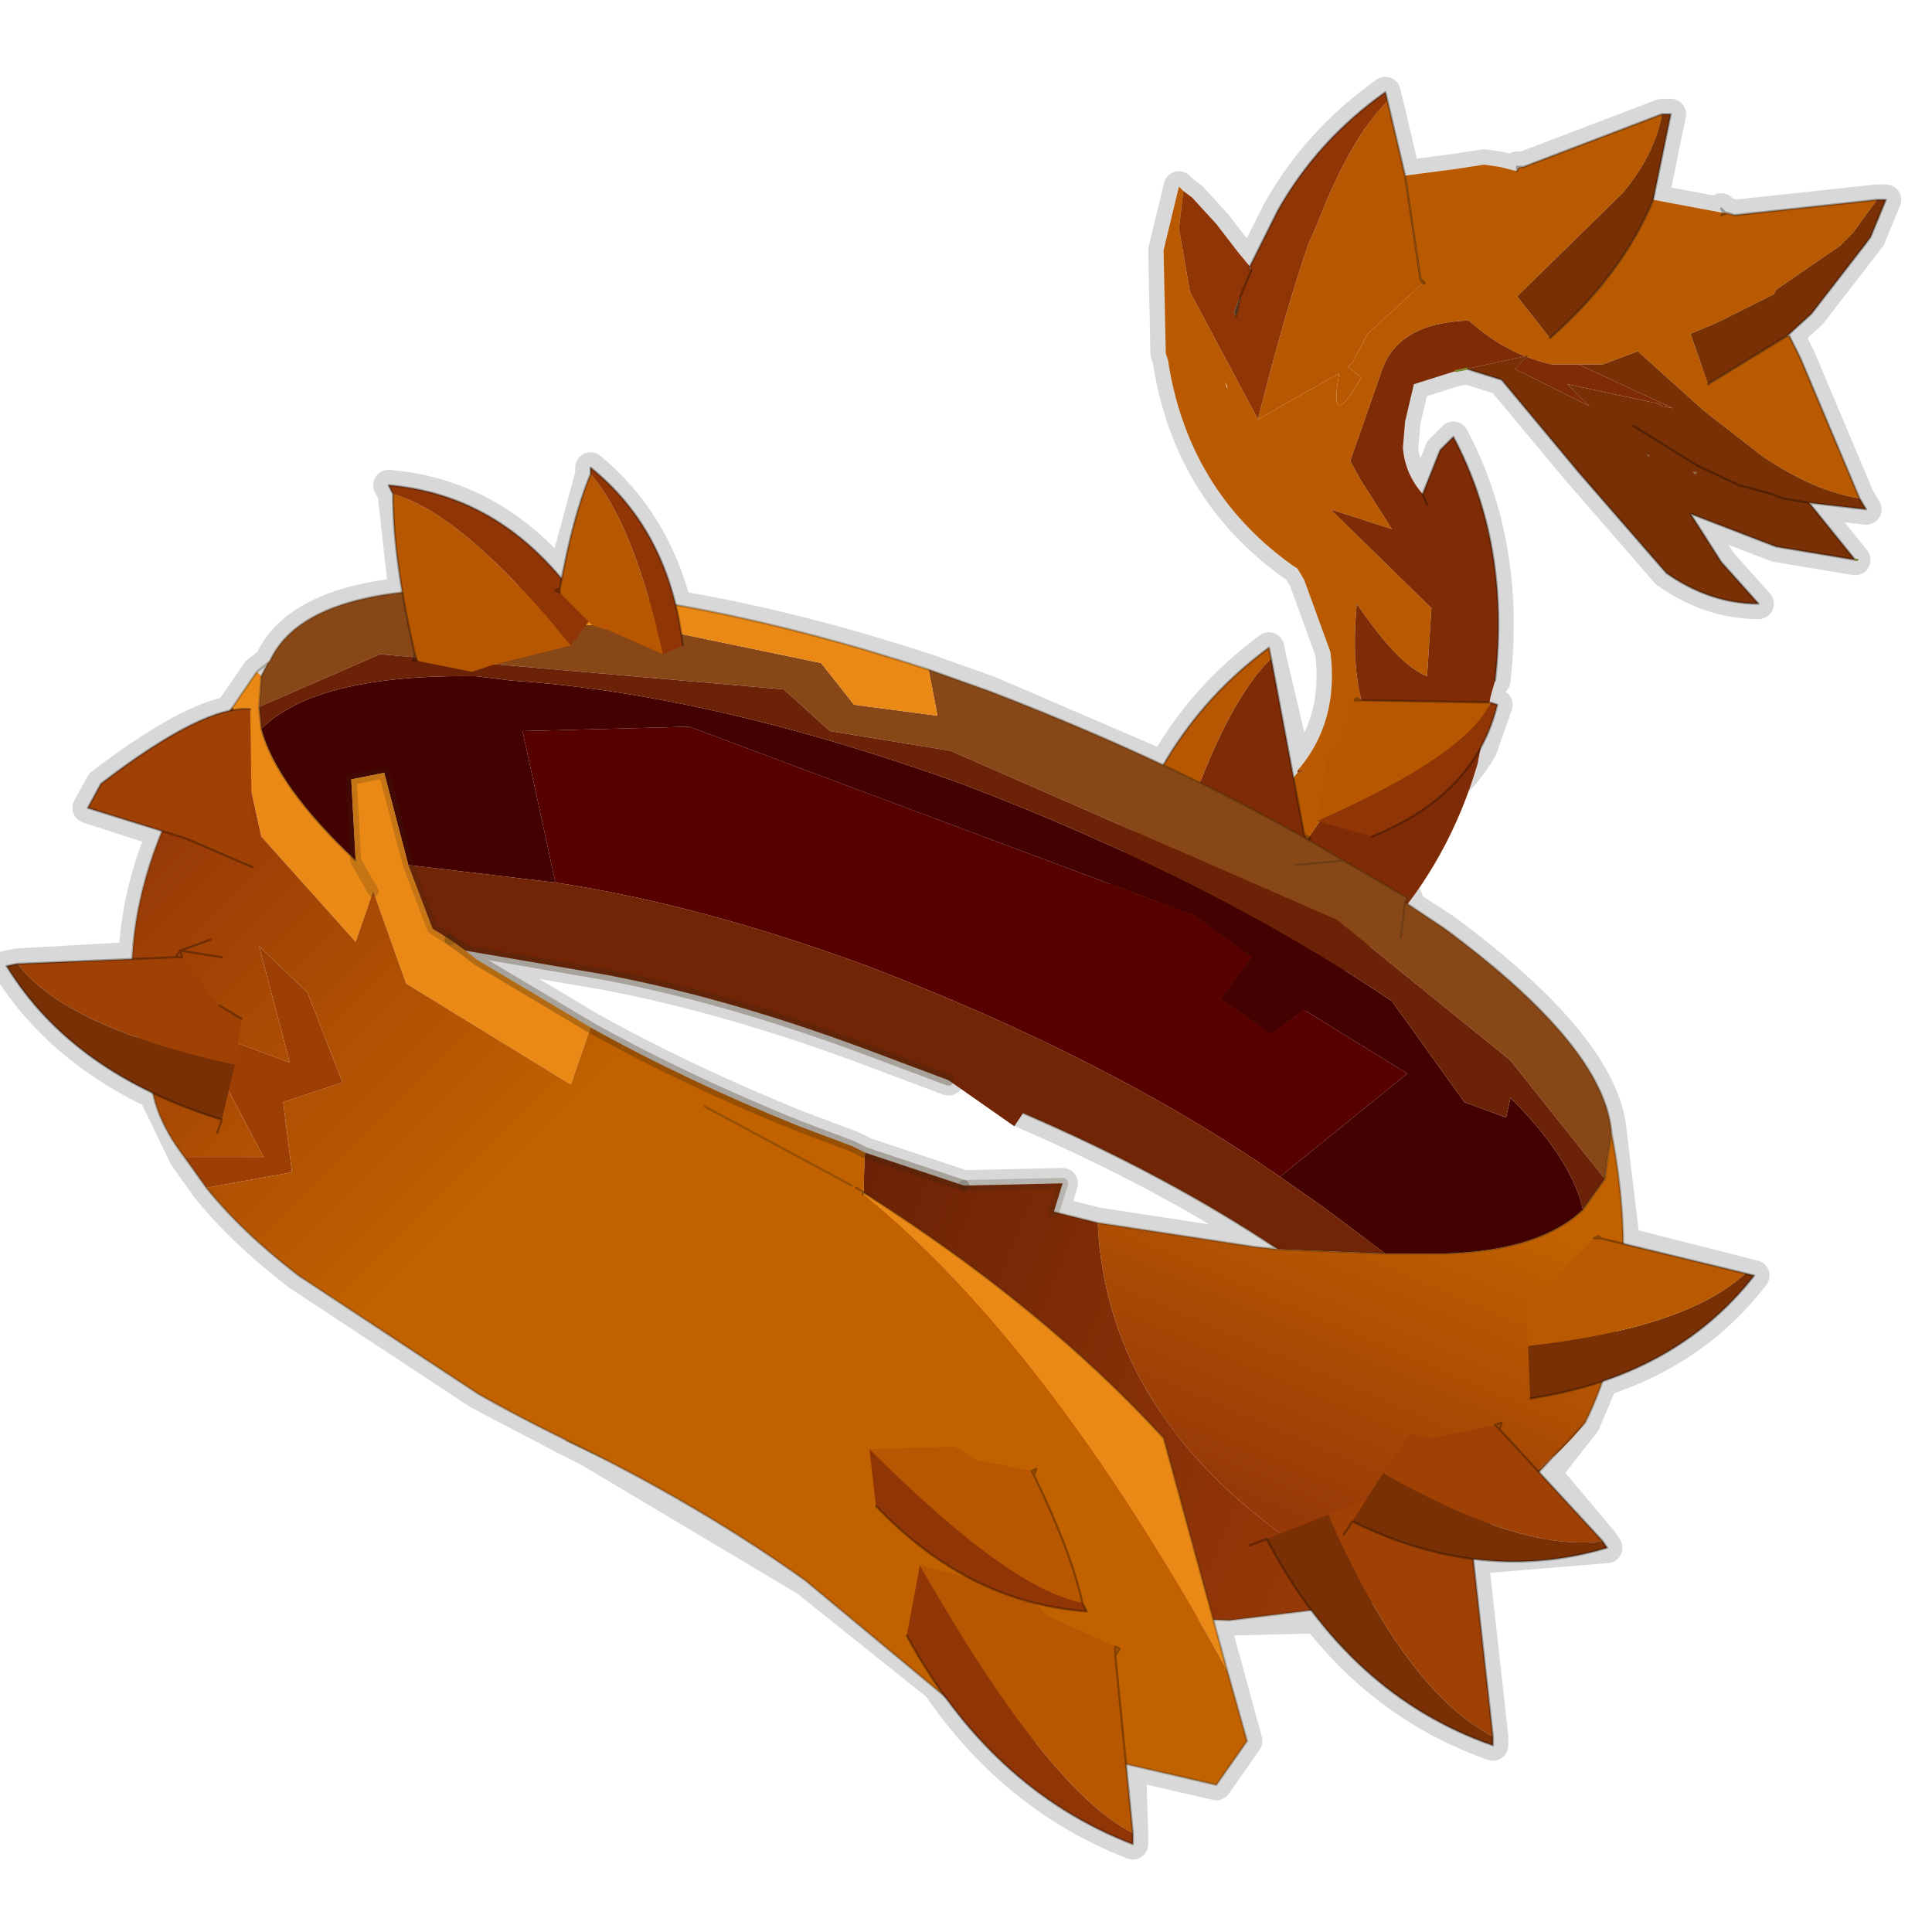 <?xml version="1.0" encoding="UTF-8" standalone="no"?>
<svg xmlns:xlink="http://www.w3.org/1999/xlink" height="440.0px" width="440.0px" xmlns="http://www.w3.org/2000/svg">
  <g transform="matrix(10.0, 0.0, 0.0, 10.0, 0.0, 0.0)">
    <use height="44.0" transform="matrix(1.0, 0.0, 0.0, 1.0, -0.2, 0.0)" width="44.2" xlink:href="#shape0"/>
  </g>
  <defs>
    <g id="shape0" transform="matrix(1.0, 0.0, 0.0, 1.0, 0.2, 0.0)">
      <path d="M44.0 44.0 L0.0 44.0 0.0 0.0 44.0 0.0 44.0 44.0" fill="#43adca" fill-opacity="0.0" fill-rule="evenodd" stroke="none"/>
      <path d="M29.55 17.55 L29.55 17.65 29.7 19.0 29.85 19.1 29.75 19.1 29.8 19.15 30.6 19.6 32.05 20.45 32.0 20.55 32.05 20.6 32.9 21.15 Q36.55 23.85 36.7 25.8 L37.0 28.3 39.75 29.0 39.95 29.05 Q38.65 30.75 36.5 31.45 L36.1 32.4 35.2 33.55 36.5 35.1 36.6 35.25 33.55 35.5 34.0 39.55 34.0 39.75 Q31.6 38.9 30.0 36.85 L28.0 36.9 27.65 36.9 28.4 39.65 27.7 40.65 25.75 40.2 25.8 41.75 25.8 42.0 Q23.1 40.95 21.35 38.4 L18.35 36.0 13.4 33.05 12.9 32.8 10.9 31.75 6.8 29.05 Q5.5 28.05 4.7 27.05 L4.2 26.35 3.5 24.9 Q1.3 23.85 0.15 22.0 L0.4 21.95 3.05 21.8 Q3.1 20.4 3.7 18.95 L2.0 18.4 2.3 17.85 Q4.2 16.4 5.25 16.2 L5.3 16.1 5.85 15.3 6.1 15.1 6.15 15.05 Q6.75 13.75 9.2 13.5 L8.95 11.25 8.85 11.05 Q11.2 11.25 12.8 13.2 L13.45 10.8 13.45 10.65 Q14.9 11.85 15.4 13.8 18.1 14.25 21.15 15.25 L22.55 15.75 26.5 17.45 Q27.4 15.85 28.9 14.75 L28.95 15.0 29.55 17.55 Q30.5 16.45 30.3 14.85 L29.7 13.2 29.55 12.95 29.4 12.85 Q27.05 11.15 26.6 8.2 L26.55 8.05 26.5 5.7 26.85 4.25 26.95 4.35 27.15 4.5 27.7 5.1 28.2 5.75 28.45 6.05 28.5 6.15 28.45 6.1 29.1 4.8 Q30.0 3.2 31.55 2.1 L31.6 2.3 32.0 4.0 33.15 3.85 33.8 3.75 34.15 3.8 34.55 3.9 34.55 3.8 34.7 3.8 37.85 2.6 38.05 2.6 37.65 4.55 39.25 4.85 39.2 4.75 39.3 4.85 39.35 4.85 39.5 4.9 42.75 4.55 42.95 4.55 42.6 5.4 42.45 5.6 41.25 7.15 40.7 7.65 40.75 7.65 41.0 8.15 42.35 11.35 42.5 11.6 41.2 11.45 42.25 12.75 40.45 12.45 38.5 11.7 39.2 12.8 40.05 13.75 Q38.95 13.75 37.95 13.05 L35.95 10.75 34.2 8.65 33.4 8.4 33.15 8.45 32.2 8.75 32.0 9.6 31.95 10.2 Q32.0 10.8 32.4 11.25 L32.8 10.25 33.1 9.95 Q34.4 12.4 34.05 15.5 M34.7 3.8 Q34.55 3.8 34.55 3.9 M39.35 4.85 L39.3 4.85 39.25 4.85 M41.2 11.45 L40.6 11.35 40.35 11.25 39.6 11.05 38.65 10.6 37.2 9.7 M40.7 7.65 L38.9 8.75 M37.0 28.3 L36.45 28.2 36.35 28.2 36.4 28.15 36.45 28.2 M23.3 25.35 Q26.55 26.75 29.1 28.45 L31.55 28.55 32.85 28.55 Q35.05 28.5 36.05 27.55 L36.55 26.85 36.6 26.45 36.7 25.8 M32.35 6.35 L32.4 6.45 32.45 6.45 32.35 6.35 32.0 4.0 M32.4 11.25 L32.5 11.5 M28.5 6.15 L28.25 6.75 28.15 7.2 M31.25 19.05 Q33.0 18.35 33.75 17.05 L34.1 16.05 33.95 16.0 31.0 15.95 30.95 15.95 30.85 15.95 30.9 15.9 30.95 15.95 M15.4 13.8 L15.55 14.45 15.55 14.7 M16.05 25.2 Q17.75 26.05 19.5 27.05 L19.65 27.15 19.7 27.2 Q23.75 29.75 26.5 32.75 L27.65 36.9 M21.6 24.6 L20.0 24.0 Q16.7 22.75 13.8 22.2 L10.6 21.65 10.85 21.85 13.45 23.4 Q15.6 24.6 18.2 25.65 L19.4 26.1 19.7 26.25 21.95 27.0 24.2 26.95 24.0 27.6 25.0 27.85 28.6 28.4 29.1 28.45 M32.0 20.55 L32.0 20.7 31.9 21.35 M29.5 19.7 L30.6 19.6 M29.75 19.1 L29.7 19.0 M26.5 17.45 L25.8 18.95 25.65 19.45 25.45 20.2 25.3 20.7 M33.55 35.5 L33.1 35.45 31.75 35.05 30.8 34.65 30.5 35.0 M35.2 33.55 L35.1 33.45 34.15 32.55 34.05 32.45 34.2 32.4 34.15 32.55 M30.0 36.85 L28.85 35.05 28.45 35.2 M25.75 40.2 L25.4 37.7 25.4 37.5 25.5 37.55 25.4 37.7 M23.55 33.6 L23.5 33.5 23.6 33.45 23.55 33.6 24.4 35.6 24.65 36.5 24.75 36.65 24.75 36.7 23.6 36.55 22.85 36.3 22.05 35.95 Q20.95 35.35 19.95 34.3 M21.35 38.4 L20.65 37.25 M36.5 31.45 L34.85 31.85 M34.75 8.15 L33.4 8.4 M5.25 16.2 L5.35 16.2 5.9 16.1 5.95 15.4 6.1 15.1 M5.9 16.1 L5.95 16.6 Q6.3 17.9 8.1 19.6 L8.0 17.75 8.75 17.6 9.85 21.15 10.25 21.4 10.6 21.65 M12.8 13.2 L12.75 13.4 12.75 13.45 12.75 13.5 12.65 13.45 12.75 13.4 M9.2 13.5 L9.45 14.9 9.5 15.0 9.5 15.05 9.4 15.05 9.45 14.9 M8.5 20.3 L8.1 19.6 M3.7 18.95 L4.25 19.1 5.75 19.75 M5.05 21.8 L4.1 21.65 4.15 21.8 4.0 21.8 3.05 21.8 M4.1 21.65 L4.0 21.8 M4.8 21.4 L4.1 21.65 M5.0 22.9 L5.5 23.2 M3.5 24.9 L5.05 25.5 4.95 25.8 M37.65 4.55 Q36.95 6.25 35.3 7.7" fill="none" stroke="#000000" stroke-linecap="round" stroke-linejoin="round" stroke-opacity="0.153" stroke-width="0.7"/>
      <path d="M4.25 19.05 L3.55 20.15" fill="none" stroke="#000000" stroke-linecap="round" stroke-linejoin="round" stroke-opacity="0.302" stroke-width="0.05"/>
      <path d="M37.65 4.55 L39.25 4.85 39.2 4.9 39.35 4.85 39.3 4.85 39.35 4.85 39.5 4.9 42.75 4.55 42.2 5.3 41.9 5.6 40.45 6.6 40.4 6.7 39.1 7.35 38.5 7.6 38.9 8.75 40.7 7.65 40.75 7.65 41.0 8.15 42.35 11.35 Q41.35 11.2 40.15 10.4 L38.8 9.35 37.3 8.0 36.5 8.3 35.95 8.3 35.4 8.3 35.35 8.3 Q34.35 8.1 33.45 7.3 31.8 7.35 31.45 8.5 L30.75 10.5 31.0 10.95 31.7 12.05 30.3 11.6 32.6 13.85 32.5 15.4 Q31.85 15.15 30.9 13.75 30.7 15.85 31.4 16.8 L29.75 19.15 Q28.65 18.8 29.05 18.25 L29.35 17.85 29.55 17.6 29.7 17.55 29.55 17.55 Q30.5 16.45 30.3 14.85 L29.7 13.2 29.55 12.95 29.4 12.85 Q27.05 11.15 26.6 8.2 L26.55 8.05 26.5 5.7 26.85 4.25 26.95 4.35 26.85 5.2 27.1 6.65 28.65 9.55 30.5 8.5 Q30.25 9.9 31.0 8.6 L30.7 8.35 30.8 8.25 31.15 7.6 32.4 6.45 32.45 6.45 32.35 6.35 32.45 6.45 32.4 6.45 32.35 6.35 32.0 4.0 33.15 3.85 33.8 3.75 34.15 3.8 34.55 3.9 Q34.55 3.8 34.7 3.8 L37.85 2.6 Q37.7 3.5 36.95 4.4 L34.55 6.75 35.3 7.7 Q36.95 6.25 37.65 4.55 M39.3 4.85 L39.5 4.9 39.35 4.85 39.2 4.9 39.25 4.85 39.3 4.85 M40.7 7.65 L40.75 7.65 40.7 7.65 M36.2 8.7 L36.2 8.65 36.2 8.7 M36.2 8.65 L36.25 8.65 36.2 8.65 M27.9 8.7 L27.95 8.85 27.95 8.8 27.9 8.7" fill="#b95a01" fill-rule="evenodd" stroke="none"/>
      <path d="M33.4 8.4 L33.15 8.45 32.2 8.75 32.0 9.6 31.95 10.2 Q32.0 10.8 32.4 11.25 L32.8 10.25 33.1 9.95 Q34.4 12.4 34.05 15.5 L33.95 15.85 33.65 17.4 Q33.0 19.6 31.55 21.2 L29.7 23.05 29.5 23.15 Q28.25 24.25 26.55 24.1 L24.5 23.8 22.95 22.9 21.7 20.0 24.75 20.15 Q26.3 20.2 27.6 19.3 L29.15 18.0 29.35 17.85 29.05 18.25 Q28.65 18.8 29.75 19.15 L31.4 16.8 Q30.7 15.85 30.9 13.75 31.85 15.15 32.5 15.4 L32.6 13.85 30.3 11.6 31.7 12.05 31.0 10.95 30.75 10.5 31.45 8.5 Q31.8 7.35 33.45 7.3 34.35 8.1 35.35 8.3 L35.4 8.3 35.95 8.3 38.1 9.3 37.85 9.25 37.8 9.2 35.7 8.75 35.9 8.95 36.2 9.25 34.5 8.4 34.8 8.1 33.4 8.4 M29.55 17.6 L29.55 17.55 29.7 17.55 29.55 17.6 M36.2 8.7 L36.2 8.65 36.2 8.7 M36.25 8.65 L36.2 8.65 36.25 8.65 M35.3 8.45 L35.35 8.5 35.3 8.45 M32.5 11.5 L32.4 11.25 32.5 11.5" fill="#7f2c06" fill-rule="evenodd" stroke="none"/>
      <path d="M38.65 10.75 L38.6 10.8 38.55 10.75 38.65 10.75" fill="#926a43" fill-rule="evenodd" stroke="none"/>
      <path d="M37.5 10.35 L37.55 10.35 37.55 10.4 37.5 10.35 M28.25 6.75 L28.15 7.2 28.1 7.1 28.25 6.75" fill="#5a4229" fill-rule="evenodd" stroke="none"/>
      <path d="M40.75 7.65 L40.7 7.65 40.75 7.65" fill="#9f4105" fill-rule="evenodd" stroke="none"/>
      <path d="M37.85 2.6 L38.05 2.6 37.65 4.55 Q36.95 6.25 35.3 7.7 L34.55 6.75 36.95 4.4 Q37.7 3.5 37.85 2.6 M42.75 4.55 L42.95 4.55 42.6 5.4 42.45 5.6 41.25 7.15 40.7 7.65 38.9 8.75 38.5 7.6 39.1 7.35 40.4 6.7 40.45 6.6 41.9 5.6 42.2 5.3 42.75 4.55 M42.35 11.35 L42.5 11.6 41.2 11.45 42.25 12.75 40.45 12.45 38.5 11.7 39.2 12.8 40.05 13.75 Q38.95 13.75 37.95 13.05 L35.95 10.75 34.2 8.65 33.4 8.4 34.8 8.1 34.5 8.4 36.2 9.25 35.9 8.95 35.7 8.75 37.8 9.2 37.85 9.25 38.1 9.3 35.95 8.3 36.5 8.3 37.3 8.0 38.8 9.35 40.15 10.4 Q41.35 11.2 42.35 11.35 M37.2 9.7 L38.65 10.6 39.6 11.05 40.35 11.25 40.6 11.35 41.2 11.45 40.6 11.35 40.35 11.25 39.6 11.05 38.65 10.6 37.2 9.7 M38.65 10.75 L38.55 10.75 38.6 10.8 38.65 10.75 M36.2 8.65 L36.25 8.65 36.2 8.65 M37.5 10.35 L37.55 10.4 37.55 10.35 37.5 10.35 M35.3 8.45 L35.35 8.5 35.3 8.45" fill="#783004" fill-rule="evenodd" stroke="none"/>
      <path d="M31.6 2.3 L32.0 4.0 32.35 6.35 32.4 6.45 31.15 7.6 30.8 8.25 30.7 8.35 31.0 8.6 Q30.25 9.9 30.5 8.5 L28.65 9.55 Q29.25 7.15 29.8 5.55 L30.0 5.1 Q30.75 3.15 31.6 2.3" fill="#b75701" fill-rule="evenodd" stroke="none"/>
      <path d="M26.95 4.35 L27.15 4.5 27.7 5.1 28.2 5.75 28.45 6.05 28.5 6.15 28.45 6.1 29.1 4.8 Q30.0 3.2 31.55 2.1 L31.6 2.3 Q30.75 3.15 30.0 5.1 L29.8 5.55 Q29.25 7.15 28.65 9.55 L27.1 6.65 26.85 5.2 26.95 4.35 M28.15 7.2 L28.25 6.75 28.1 7.1 28.15 7.2 M28.5 6.15 L28.25 6.75 28.5 6.15" fill="#903506" fill-rule="evenodd" stroke="none"/>
      <path d="M37.85 2.6 L38.05 2.6 37.65 4.55 M39.25 4.85 L39.2 4.75 39.3 4.85 39.35 4.85 39.5 4.9 42.75 4.55 42.95 4.55 42.6 5.4 42.45 5.6 41.25 7.15 40.7 7.65 40.75 7.65 41.0 8.15 42.35 11.35 42.5 11.6 41.2 11.45 42.25 12.75 40.45 12.45 38.5 11.7 39.2 12.8 40.05 13.75 Q38.95 13.75 37.95 13.05 L35.95 10.75 34.2 8.65 33.4 8.4 M32.4 11.25 L32.8 10.25 33.1 9.95 Q34.4 12.4 34.05 15.5 M28.5 6.15 L28.45 6.1 29.1 4.8 Q30.0 3.2 31.55 2.1 L31.6 2.3 32.0 4.0 32.35 6.35 32.4 6.45 32.45 6.45 32.35 6.35 M34.55 3.9 L34.55 3.8 34.7 3.8 37.85 2.6 M35.3 7.7 Q36.95 6.25 37.65 4.55 M34.7 3.8 Q34.55 3.8 34.55 3.9 M39.35 4.85 L39.2 4.9 39.25 4.85 M40.7 7.65 L38.9 8.75 M40.75 7.65 L40.7 7.65 M41.2 11.45 L40.6 11.35 40.35 11.25 39.6 11.05 38.65 10.6 37.2 9.7 M32.4 11.25 L32.5 11.5 M28.25 6.75 L28.15 7.2 M28.25 6.75 L28.5 6.15" fill="none" stroke="#000000" stroke-linecap="round" stroke-linejoin="round" stroke-opacity="0.302" stroke-width="0.05"/>
      <path d="M42.25 12.75 L42.3 12.75 42.25 12.75 M33.4 8.4 L33.15 8.45" fill="none" stroke="#7f8733" stroke-linecap="round" stroke-linejoin="round" stroke-width="0.05"/>
      <path d="M26.0 22.2 L25.3 20.7 Q26.05 16.85 28.9 14.75 L28.95 15.0 Q27.4 16.5 26.0 22.2" fill="#b75701" fill-rule="evenodd" stroke="none"/>
      <path d="M29.7 19.0 L29.75 19.1 28.5 20.25 28.2 20.9 26.0 22.2 Q27.4 16.5 28.95 15.0 L29.7 19.0" fill="#7f2c06" fill-rule="evenodd" stroke="none"/>
      <path d="M29.75 19.1 L29.85 19.1 29.7 19.0 29.75 19.1 M25.3 20.7 Q26.05 16.85 28.9 14.75 L28.95 15.0 29.7 19.0" fill="none" stroke="#000000" stroke-linecap="round" stroke-linejoin="round" stroke-opacity="0.302" stroke-width="0.05"/>
      <path d="M30.0 18.7 L30.25 17.2 30.55 16.85 30.85 15.95 31.0 15.95 33.95 16.0 Q33.4 17.2 30.0 18.7" fill="#b75701" fill-rule="evenodd" stroke="none"/>
      <path d="M33.95 16.0 L34.1 16.05 Q33.6 18.1 31.25 19.05 L30.0 18.7 Q33.4 17.2 33.95 16.0" fill="#903506" fill-rule="evenodd" stroke="none"/>
      <path d="M33.95 16.0 L34.1 16.05 Q33.6 18.1 31.25 19.05 M30.85 15.95 L30.9 15.9 31.0 15.95 33.95 16.0 M31.0 15.95 L30.85 15.95" fill="none" stroke="#000000" stroke-linecap="round" stroke-linejoin="round" stroke-opacity="0.302" stroke-width="0.05"/>
      <path d="M12.65 20.1 L11.9 16.65 15.7 16.55 27.2 20.85 28.5 21.8 27.8 22.75 28.95 23.55 29.7 23.0 32.05 24.45 29.15 26.8 Q25.25 24.1 19.75 22.0 15.95 20.6 12.65 20.1" fill="#560000" fill-rule="evenodd" stroke="none"/>
      <path d="M29.15 26.8 L32.05 24.45 29.7 23.0 28.95 23.55 27.8 22.75 28.5 21.8 27.2 20.85 15.7 16.55 11.9 16.65 12.65 20.1 9.3 19.7 8.75 17.6 8.0 17.75 8.1 19.6 Q6.3 17.9 5.95 16.6 7.2 15.35 10.85 15.4 L11.65 15.5 Q16.2 15.8 21.9 17.85 27.55 20.0 31.7 22.8 L33.35 25.1 34.3 25.45 34.4 25.0 Q35.8 26.4 36.05 27.55 35.05 28.5 32.85 28.55 L31.55 28.55 30.15 27.5 29.15 26.8" fill="#430101" fill-rule="evenodd" stroke="none"/>
      <path d="M9.6 13.45 L9.9 14.2 14.6 14.25 18.7 15.1 19.45 16.05 21.35 16.3 21.15 15.25 22.55 15.75 Q27.1 17.5 30.6 19.6 L32.05 20.45 32.0 20.55 32.9 21.15 Q36.55 23.85 36.7 25.8 L36.6 26.45 36.55 26.85 34.4 24.15 30.45 20.95 21.65 17.1 18.9 16.65 17.85 15.7 8.65 14.9 5.9 16.1 5.95 15.4 6.1 15.1 6.15 15.05 Q6.8 13.65 9.6 13.45 M31.9 21.35 L32.0 20.55 31.9 21.35 M30.6 19.6 L29.5 19.7 30.6 19.6" fill="#884717" fill-rule="evenodd" stroke="none"/>
      <path d="M21.15 15.25 L21.35 16.3 19.45 16.05 18.7 15.1 14.6 14.25 9.9 14.2 9.6 13.45 11.45 13.35 Q15.8 13.5 21.15 15.25 M5.95 15.4 L5.9 16.1 5.95 16.6 Q6.3 17.9 8.1 19.6 L8.0 17.75 8.75 17.6 9.3 19.7 9.85 21.15 10.25 21.4 10.6 21.65 10.85 21.85 13.45 23.4 13.0 24.7 9.25 22.4 8.5 20.3 8.1 21.45 5.95 19.05 5.3 16.1 5.85 15.3 5.95 15.4 M8.1 19.6 L8.5 20.3 8.1 19.6" fill="#ea8915" fill-rule="evenodd" stroke="none"/>
      <path d="M4.2 26.35 L6.0 26.35 4.45 23.4 6.6 24.2 5.9 21.55 7.0 22.6 7.8 24.65 6.45 25.1 6.65 26.7 4.7 27.05 4.2 26.35" fill="#9d3f05" fill-rule="evenodd" stroke="none"/>
      <path d="M36.1 32.4 L33.85 34.8 31.65 36.45 29.85 35.4 Q34.1 34.9 36.1 32.4" fill="#923606" fill-rule="evenodd" stroke="none"/>
      <path d="M29.15 26.8 L30.15 27.5 31.55 28.55 29.1 28.45 Q26.55 26.75 23.3 25.35 L23.1 25.65 21.6 24.6 20.0 24.0 Q16.7 22.75 13.8 22.2 L10.6 21.65 10.25 21.4 9.85 21.15 9.3 19.7 12.65 20.1 Q15.95 20.6 19.75 22.0 25.25 24.1 29.15 26.8" fill="#722506" fill-rule="evenodd" stroke="none"/>
      <path d="M5.9 16.1 L8.65 14.9 17.85 15.7 18.9 16.65 21.65 17.1 30.45 20.95 34.4 24.15 36.55 26.85 36.05 27.55 Q35.8 26.4 34.4 25.0 L34.3 25.45 33.35 25.1 31.7 22.8 Q27.55 20.0 21.9 17.85 16.2 15.8 11.65 15.5 L10.85 15.4 Q7.2 15.35 5.95 16.6 L5.9 16.1" fill="#6c2206" fill-rule="evenodd" stroke="none"/>
      <path d="M36.55 26.85 L36.6 26.45 36.7 25.8 Q37.45 29.7 36.1 32.4 34.1 34.9 29.85 35.4 25.2 32.35 25.0 27.85 L28.6 28.4 29.1 28.45 31.55 28.55 32.85 28.55 Q35.05 28.5 36.05 27.55 L36.55 26.85" fill="url(#gradient0)" fill-rule="evenodd" stroke="none"/>
      <path d="M26.65 36.85 Q19.25 33.4 19.7 26.25 L21.95 27.0 24.2 26.95 24.0 27.6 25.0 27.85 Q25.2 32.35 29.85 35.4 L31.65 36.45 28.0 36.9 26.65 36.85" fill="url(#gradient1)" fill-rule="evenodd" stroke="none"/>
      <path d="M5.3 16.1 L5.95 19.05 8.1 21.45 8.5 20.3 9.25 22.4 13.0 24.7 13.45 23.4 Q15.6 24.6 18.2 25.65 L19.4 26.1 19.7 26.25 Q19.25 33.4 26.65 36.85 22.4 36.55 16.9 34.5 13.55 33.25 10.9 31.75 L6.8 29.05 Q5.5 28.05 4.7 27.05 L6.65 26.7 6.45 25.1 7.8 24.65 7.0 22.6 5.9 21.55 6.6 24.2 4.45 23.4 6.0 26.35 4.2 26.35 Q3.55 25.5 3.45 24.7 L3.4 24.6 Q2.05 20.6 5.3 16.1" fill="url(#gradient2)" fill-rule="evenodd" stroke="none"/>
      <path d="M13.45 23.4 L10.85 21.85 10.6 21.65 10.25 21.4 M19.7 26.25 L19.4 26.1 18.2 25.65 Q15.6 24.6 13.45 23.4 M21.6 24.6 L20.0 24.0 Q16.7 22.75 13.8 22.2 L10.6 21.65 M19.7 26.25 L21.95 27.0" fill="none" stroke="#382510" stroke-linecap="round" stroke-linejoin="round" stroke-opacity="0.302" stroke-width="0.25"/>
      <path d="M8.1 19.6 L8.0 17.75 8.75 17.6 9.3 19.7 M8.5 20.3 L8.1 19.6 M10.25 21.4 L9.85 21.15 9.3 19.7 M21.95 27.0 L24.2 26.95 24.0 27.6" fill="none" stroke="#382510" stroke-linecap="round" stroke-linejoin="round" stroke-opacity="0.2" stroke-width="0.25"/>
      <path d="M21.15 15.25 Q15.8 13.5 11.45 13.35 L9.6 13.45 Q6.8 13.65 6.15 15.05 L6.1 15.1 5.95 15.4 5.9 16.1 5.95 16.6 Q6.3 17.9 8.1 19.6 M36.55 26.85 L36.6 26.45 36.7 25.8 Q36.55 23.85 32.9 21.15 L32.0 20.55 31.9 21.35 M31.55 28.55 L32.85 28.55 Q35.05 28.5 36.05 27.55 L36.55 26.85 M21.15 15.25 L22.55 15.75 Q27.1 17.5 30.6 19.6 L32.05 20.45 32.0 20.55 M29.5 19.7 L30.6 19.6 M5.85 15.3 L5.3 16.1 M5.85 15.3 L6.1 15.1 M4.2 26.35 Q3.55 25.5 3.45 24.7 L3.4 24.6 Q2.05 20.6 5.3 16.1 M4.7 27.05 Q5.5 28.05 6.8 29.05 L10.9 31.75 Q13.55 33.25 16.9 34.5 22.4 36.55 26.65 36.85 M4.7 27.05 L4.2 26.35 M36.1 32.4 L33.85 34.8 31.65 36.45 28.0 36.9 26.65 36.85 M36.7 25.8 Q37.45 29.7 36.1 32.4 M25.0 27.85 L28.6 28.4 29.1 28.45 Q26.55 26.75 23.3 25.35 M24.0 27.6 L25.0 27.85 M29.1 28.45 L31.55 28.55" fill="none" stroke="#382510" stroke-linecap="round" stroke-linejoin="round" stroke-opacity="0.302" stroke-width="0.05"/>
      <path d="M13.0 14.7 L11.2 15.15 10.75 15.3 9.5 15.05 9.45 14.9 Q8.95 12.75 8.95 11.25 10.55 11.7 13.0 14.7" fill="#b75701" fill-rule="evenodd" stroke="none"/>
      <path d="M8.95 11.25 L8.85 11.05 Q11.7 11.3 13.45 14.1 L13.0 14.7 Q10.55 11.7 8.95 11.25" fill="#903506" fill-rule="evenodd" stroke="none"/>
      <path d="M8.95 11.25 L8.85 11.05 Q11.7 11.3 13.45 14.1 M9.5 15.05 L9.4 15.05 9.45 14.9 Q8.95 12.75 8.95 11.25 M9.45 14.9 L9.5 15.05" fill="none" stroke="#000000" stroke-linecap="round" stroke-linejoin="round" stroke-opacity="0.302" stroke-width="0.05"/>
      <path d="M19.45 27.0 L19.5 27.05 19.65 27.15 Q23.75 29.75 26.5 32.75 L27.95 38.05 Q23.85 30.6 19.65 27.2 L19.45 27.0 M19.65 27.15 L19.65 27.2 19.65 27.15" fill="#ea8915" fill-rule="evenodd" stroke="none"/>
      <path d="M27.95 38.05 L28.4 39.65 27.7 40.65 22.5 39.45 18.35 36.0 Q15.9 34.25 12.9 32.8 11.8 29.9 16.05 25.2 L19.4 27.0 19.45 27.0 19.65 27.2 Q23.85 30.6 27.95 38.05" fill="#c16100" fill-rule="evenodd" stroke="none"/>
      <path d="M19.5 27.05 L19.65 27.15 M19.65 27.2 L19.65 27.15" fill="none" stroke="#000000" stroke-linecap="round" stroke-linejoin="round" stroke-opacity="0.302" stroke-width="0.05"/>
      <path d="M27.95 38.05 L28.4 39.65 27.7 40.65 22.5 39.45 18.35 36.0 Q15.9 34.25 12.9 32.8 M16.05 25.2 L19.4 27.0 M19.65 27.15 Q23.75 29.75 26.5 32.75 L27.95 38.05" fill="none" stroke="#382510" stroke-linecap="round" stroke-linejoin="round" stroke-opacity="0.302" stroke-width="0.05"/>
      <path d="M15.1 14.9 L13.85 14.35 13.5 14.25 12.75 13.5 12.75 13.4 Q13.05 11.75 13.45 10.8 14.4 11.85 15.1 14.9" fill="#b75701" fill-rule="evenodd" stroke="none"/>
      <path d="M13.45 10.8 L13.45 10.65 Q15.25 12.1 15.55 14.7 L15.1 14.9 Q14.4 11.85 13.45 10.8" fill="#903506" fill-rule="evenodd" stroke="none"/>
      <path d="M13.45 10.8 L13.45 10.65 Q15.25 12.1 15.55 14.7 M12.75 13.5 L12.65 13.45 12.75 13.4 Q13.05 11.75 13.45 10.8 M12.75 13.4 L12.75 13.5" fill="none" stroke="#000000" stroke-linecap="round" stroke-linejoin="round" stroke-opacity="0.302" stroke-width="0.05"/>
      <path d="M4.15 21.8 L5.0 22.9 5.5 23.2 5.35 24.25 Q1.5 23.4 0.4 21.95 L4.0 21.8 4.15 21.8" fill="#9f4105" fill-rule="evenodd" stroke="none"/>
      <path d="M5.35 24.25 L5.05 25.5 Q1.65 24.45 0.15 22.0 L0.4 21.95 Q1.5 23.4 5.35 24.25" fill="#783004" fill-rule="evenodd" stroke="none"/>
      <path d="M4.8 21.4 L4.1 21.65 5.05 21.8 4.1 21.65 4.15 21.8 M5.0 22.9 L5.5 23.2 M5.05 25.5 L4.95 25.8 M4.1 21.65 L4.0 21.8 4.15 21.8 M4.0 21.8 L0.4 21.95 0.15 22.0 Q1.65 24.45 5.05 25.5" fill="none" stroke="#000000" stroke-linecap="round" stroke-linejoin="round" stroke-opacity="0.302" stroke-width="0.05"/>
      <path d="M30.25 34.5 L31.55 34.0 32.05 34.6 33.55 35.3 33.55 35.5 34.0 39.55 Q32.0 38.5 30.25 34.5" fill="#9f4105" fill-rule="evenodd" stroke="none"/>
      <path d="M30.25 34.5 Q32.0 38.5 34.0 39.55 L34.0 39.75 Q30.7 38.6 28.85 35.05 L30.25 34.5" fill="#783004" fill-rule="evenodd" stroke="none"/>
      <path d="M34.0 39.55 L33.55 35.5 33.55 35.3 33.7 35.35 33.55 35.5 M34.0 39.55 L34.0 39.75 Q30.7 38.6 28.85 35.05 L28.45 35.2" fill="none" stroke="#000000" stroke-linecap="round" stroke-linejoin="round" stroke-opacity="0.302" stroke-width="0.05"/>
      <path d="M34.15 32.55 L36.5 35.1 Q34.65 35.35 31.5 33.55 L32.1 32.65 32.65 32.75 34.05 32.45 34.15 32.55" fill="#9f4105" fill-rule="evenodd" stroke="none"/>
      <path d="M36.5 35.1 L36.6 35.25 Q33.75 36.1 30.8 34.65 L31.5 33.55 Q34.65 35.35 36.5 35.1" fill="#783004" fill-rule="evenodd" stroke="none"/>
      <path d="M36.5 35.1 L36.6 35.25 Q33.75 36.1 30.8 34.65 L30.6 34.95 M34.05 32.45 L34.2 32.4 34.15 32.55 36.5 35.1 M34.15 32.55 L34.05 32.45" fill="none" stroke="#000000" stroke-linecap="round" stroke-linejoin="round" stroke-opacity="0.302" stroke-width="0.05"/>
      <path d="M20.95 35.65 L23.35 36.25 23.85 36.8 25.4 37.5 25.4 37.7 25.8 41.75 Q23.85 40.75 20.95 35.65" fill="#b75701" fill-rule="evenodd" stroke="none"/>
      <path d="M25.8 41.75 L25.8 42.0 Q22.55 40.75 20.65 37.25 L20.95 35.65 Q23.85 40.75 25.8 41.75" fill="#903506" fill-rule="evenodd" stroke="none"/>
      <path d="M25.8 41.75 L25.8 42.0 Q22.55 40.75 20.65 37.25 M25.4 37.5 L25.5 37.55 25.4 37.7 25.8 41.75 M25.4 37.7 L25.4 37.5" fill="none" stroke="#000000" stroke-linecap="round" stroke-linejoin="round" stroke-opacity="0.302" stroke-width="0.05"/>
      <path d="M23.5 33.5 L23.55 33.6 Q24.4 35.35 24.65 36.5 23.0 36.2 19.8 33.0 L21.75 32.95 22.25 33.25 23.5 33.5" fill="#b75701" fill-rule="evenodd" stroke="none"/>
      <path d="M19.8 33.0 Q23.0 36.2 24.65 36.5 L24.75 36.7 Q22.05 36.5 19.95 34.3 L19.8 33.0" fill="#903506" fill-rule="evenodd" stroke="none"/>
      <path d="M24.65 36.5 Q24.4 35.35 23.55 33.6 L23.5 33.5 23.6 33.45 23.55 33.6 M24.65 36.5 L24.75 36.7 Q22.05 36.5 19.95 34.3" fill="none" stroke="#000000" stroke-linecap="round" stroke-linejoin="round" stroke-opacity="0.302" stroke-width="0.05"/>
      <path d="M34.8 30.65 Q38.4 30.25 39.75 29.0 L39.95 29.05 Q38.15 31.35 34.85 31.85 L34.8 30.65" fill="#783004" fill-rule="evenodd" stroke="none"/>
      <path d="M36.3 28.2 L36.45 28.2 39.75 29.0 Q38.4 30.25 34.8 30.65 L34.75 29.5 35.3 29.25 36.3 28.2" fill="#b95a01" fill-rule="evenodd" stroke="none"/>
      <path d="M39.75 29.0 L36.45 28.2 36.3 28.2 36.4 28.15 36.45 28.2 M39.75 29.0 L39.95 29.05 Q38.15 31.35 34.85 31.85" fill="none" stroke="#000000" stroke-linecap="round" stroke-linejoin="round" stroke-opacity="0.302" stroke-width="0.05"/>
      <path d="M5.7 16.15 L5.75 19.75 4.25 19.1 2.0 18.4 2.3 17.85 Q4.65 16.05 5.7 16.15" fill="#9f4105" fill-rule="evenodd" stroke="none"/>
      <path d="M5.7 16.15 Q4.65 16.05 2.3 17.85 L2.0 18.4 4.25 19.1 5.75 19.75" fill="none" stroke="#000000" stroke-linecap="round" stroke-linejoin="round" stroke-opacity="0.302" stroke-width="0.05"/>
    </g>
    <linearGradient gradientTransform="matrix(-0.002, 0.006, -0.007, -0.003, 30.7, 29.65)" gradientUnits="userSpaceOnUse" id="gradient0" spreadMethod="pad" x1="-819.2" x2="819.2">
      <stop offset="0.188" stop-color="#c16100"/>
      <stop offset="1.0" stop-color="#963807"/>
    </linearGradient>
    <linearGradient gradientTransform="matrix(-0.009, -0.003, 0.002, -0.005, 25.55, 31.9)" gradientUnits="userSpaceOnUse" id="gradient1" spreadMethod="pad" x1="-819.2" x2="819.2">
      <stop offset="0.161" stop-color="#963807"/>
      <stop offset="0.973" stop-color="#6c2206"/>
    </linearGradient>
    <linearGradient gradientTransform="matrix(-0.006, -0.006, 0.004, -0.004, 7.8, 24.25)" gradientUnits="userSpaceOnUse" id="gradient2" spreadMethod="pad" x1="-819.2" x2="819.2">
      <stop offset="0.188" stop-color="#c16100"/>
      <stop offset="1.0" stop-color="#963807"/>
    </linearGradient>
  </defs>
</svg>

